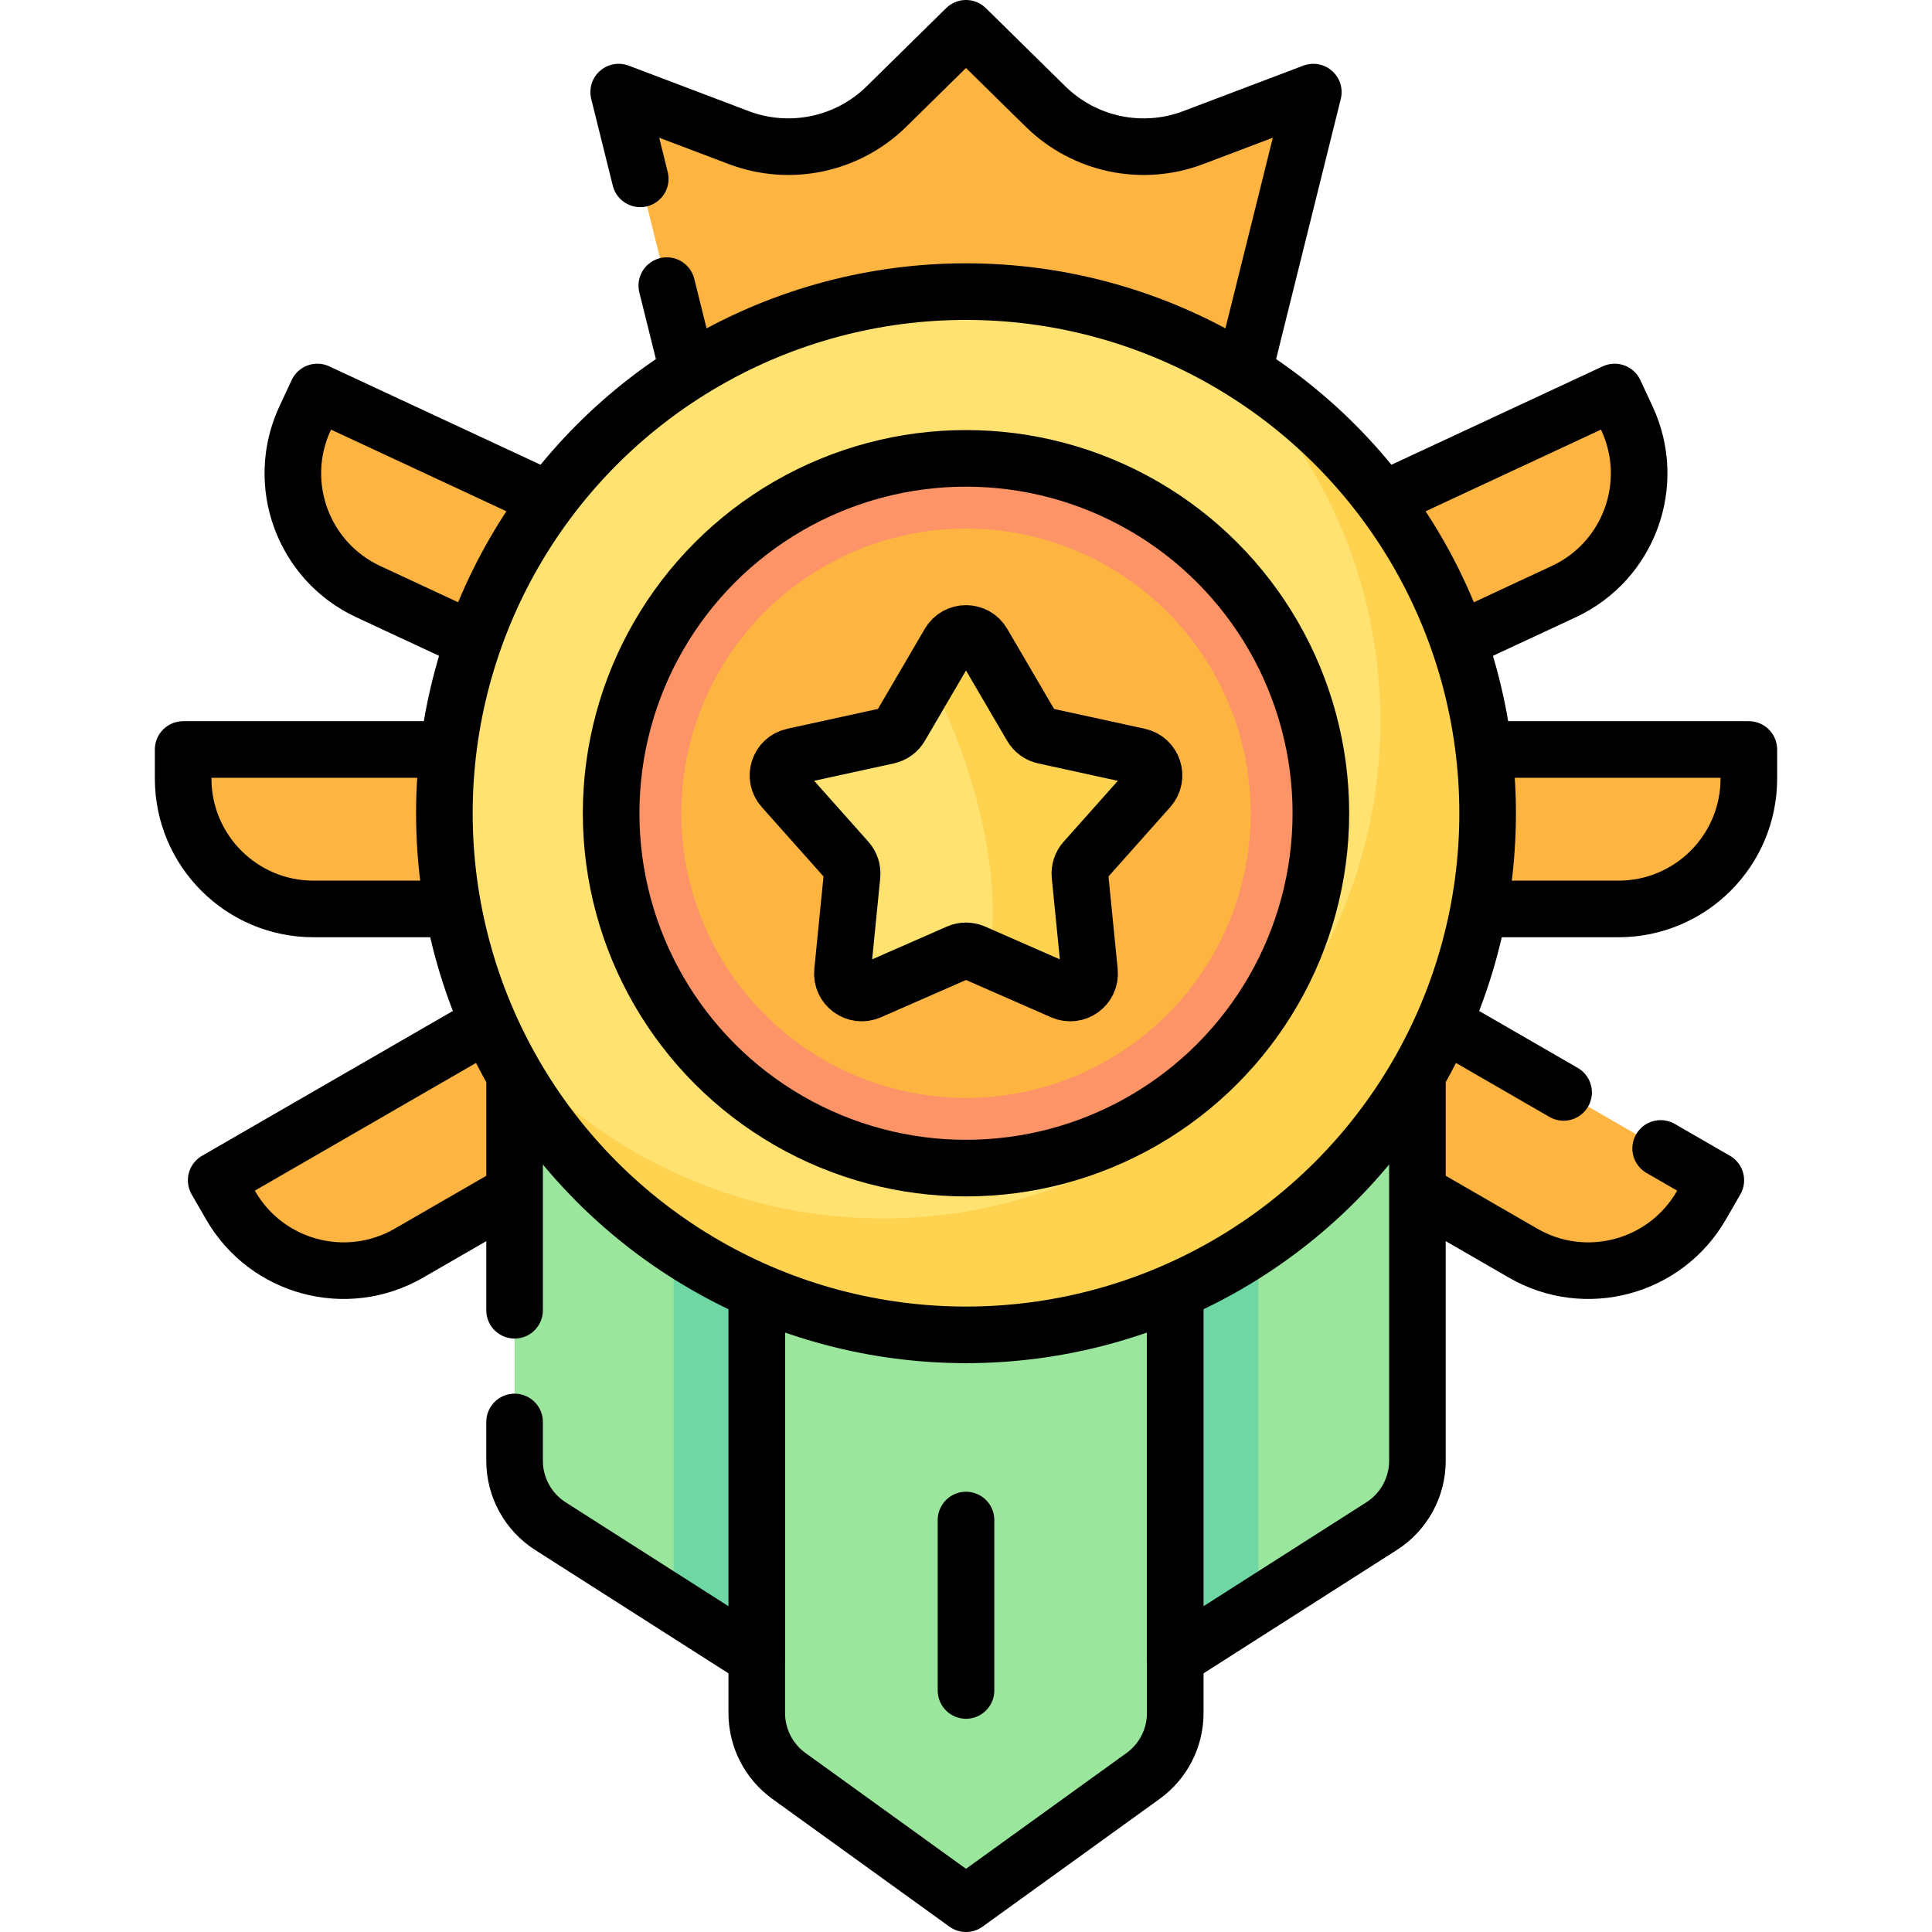 <?xml version="1.0" encoding="UTF-8"?>
<svg xmlns="http://www.w3.org/2000/svg" xmlns:xlink="http://www.w3.org/1999/xlink" version="1.1" id="Capa_1" x="0px" y="0px" viewBox="0 0 512 512" style="enable-background:new 0 0 512 512;" xml:space="preserve" width="512" height="512">
<g>
	<path style="fill:#FDB441;" d="M176.643,193.599l-79.058-36.817c-17.302-8.058-24.797-28.616-16.739-45.918l3.249-6.977&#10;&#9;&#9;l110.387,51.406L176.643,193.599z"/>
	<path style="fill:#FDB441;" d="M170.306,240.88h-87.21c-19.087,0-34.559-15.473-34.559-34.559v-7.697h121.769V240.88z"/>
	<path style="fill:#FDB441;" d="M183.874,288.5l-75.526,43.605c-16.529,9.543-37.666,3.88-47.209-12.65l-3.848-6.666l105.455-60.885&#10;&#9;&#9;L183.874,288.5z"/>
	<path style="fill:none;stroke:#000000;stroke-width:15;stroke-linecap:round;stroke-linejoin:round;stroke-miterlimit:10;" d="&#10;&#9;&#9;M176.643,193.599l-79.058-36.817c-17.302-8.058-24.797-28.616-16.739-45.918l3.249-6.977l110.387,51.406L176.643,193.599z"/>
	<path style="fill:none;stroke:#000000;stroke-width:15;stroke-linecap:round;stroke-linejoin:round;stroke-miterlimit:10;" d="&#10;&#9;&#9;M170.306,240.88h-87.21c-19.087,0-34.559-15.473-34.559-34.559v-7.697h121.769V240.88z"/>
	<path style="fill:none;stroke:#000000;stroke-width:15;stroke-linecap:round;stroke-linejoin:round;stroke-miterlimit:10;" d="&#10;&#9;&#9;M183.874,288.5l-75.526,43.605c-16.529,9.543-37.666,3.88-47.209-12.65l-3.848-6.666l105.455-60.885L183.874,288.5z"/>
	<path style="fill:#FDB441;" d="M335.357,193.599l79.058-36.817c17.302-8.058,24.797-28.616,16.739-45.918l-3.249-6.977&#10;&#9;&#9;l-110.387,51.406L335.357,193.599z"/>
	<path style="fill:#FDB441;" d="M341.694,240.88h87.21c19.087,0,34.559-15.473,34.559-34.559v-7.697H341.694V240.88z"/>
	<path style="fill:#FDB441;" d="M328.126,288.5l75.526,43.605c16.529,9.543,37.666,3.88,47.209-12.65l3.848-6.666l-105.455-60.885&#10;&#9;&#9;L328.126,288.5z"/>
	<path style="fill:none;stroke:#000000;stroke-width:15;stroke-linecap:round;stroke-linejoin:round;stroke-miterlimit:10;" d="&#10;&#9;&#9;M335.357,193.599l79.058-36.817c17.302-8.058,24.797-28.616,16.739-45.918l-3.249-6.977l-110.387,51.406L335.357,193.599z"/>
	<path style="fill:none;stroke:#000000;stroke-width:15;stroke-linecap:round;stroke-linejoin:round;stroke-miterlimit:10;" d="&#10;&#9;&#9;M341.694,240.88h87.21c19.087,0,34.559-15.473,34.559-34.559v-7.697H341.694V240.88z"/>
	<path style="fill:none;stroke:#000000;stroke-width:15;stroke-linecap:round;stroke-linejoin:round;stroke-miterlimit:10;" d="&#10;&#9;&#9;M414.368,289.499l-65.114-37.594L328.126,288.5l75.526,43.605c16.529,9.543,37.666,3.88,47.209-12.649l3.848-6.666l-14.617-8.439"/>
	<path style="fill:#FDB441;" d="M276.623,123.822l41.757,19.906l29.663-119.319l-31.809,12.054&#10;&#9;&#9;c-13.546,5.133-28.84,1.914-39.168-8.244L256,7.5l-21.065,20.718c-10.328,10.158-25.622,13.377-39.168,8.244l-31.809-12.054&#10;&#9;&#9;l29.663,119.319l41.757-19.906H276.623z"/>
	<path style="fill:none;stroke:#000000;stroke-width:15;stroke-linecap:round;stroke-linejoin:round;stroke-miterlimit:10;" d="&#10;&#9;&#9;M176.707,75.692l16.914,68.036l41.757-19.906h41.245l41.757,19.906l29.663-119.319l-31.809,12.054&#10;&#9;&#9;c-13.546,5.133-28.84,1.914-39.168-8.244L256,7.5l-21.065,20.718c-10.328,10.158-25.622,13.377-39.168,8.244l-31.809-12.054&#10;&#9;&#9;l5.715,22.987"/>
	<path style="fill:#9BE69D;" d="M302.921,470.653L256,504.5l-46.921-33.847c-5.357-3.864-8.53-10.067-8.53-16.672V281.945h110.903&#10;&#9;&#9;v172.036C311.452,460.587,308.278,466.789,302.921,470.653z"/>
	<path style="fill:none;stroke:#000000;stroke-width:15;stroke-linecap:round;stroke-linejoin:round;stroke-miterlimit:10;" d="&#10;&#9;&#9;M302.921,470.653L256,504.5l-46.921-33.847c-5.357-3.864-8.53-10.067-8.53-16.672V281.945h110.903v172.036&#10;&#9;&#9;C311.452,460.587,308.278,466.789,302.921,470.653z"/>
	<path style="fill:#9BE69D;" d="M200.548,439.34l-54.681-34.893c-5.917-3.776-9.499-10.31-9.499-17.329V236.551h64.179V439.34z"/>
	<polygon style="fill:#6FD7A3;" points="200.548,439.34 200.548,281.945 178.53,281.945 178.53,425.289 &#9;"/>
	<path style="fill:none;stroke:#000000;stroke-width:15;stroke-linecap:round;stroke-linejoin:round;stroke-miterlimit:10;" d="&#10;&#9;&#9;M136.369,376.836v10.282c0,7.019,3.581,13.553,9.499,17.329l54.681,34.893V236.551h-64.179v110.678"/>
	<g>
		<path style="fill:#9BE69D;" d="M311.452,439.34l54.681-34.893c5.917-3.776,9.499-10.31,9.499-17.329V236.551h-64.179V439.34z"/>
		<polygon style="fill:#6FD7A3;" points="311.452,439.34 311.452,281.945 333.47,281.945 333.47,425.289 &#9;&#9;"/>
		<path style="fill:none;stroke:#000000;stroke-width:15;stroke-linecap:round;stroke-linejoin:round;stroke-miterlimit:10;" d="&#10;&#9;&#9;&#9;M311.452,439.34l54.681-34.893c5.917-3.776,9.499-10.31,9.499-17.329V236.551h-64.179V439.34z"/>
	</g>
	<circle style="fill:#FFE270;" cx="256" cy="215.516" r="138.236"/>
	<path style="fill:#FFD250;" d="M324.75,95.562c25.281,24.01,41.046,57.944,41.046,95.562c0,72.777-58.997,131.774-131.774,131.774&#10;&#9;&#9;c-42.55,0-80.383-20.173-104.475-51.471c21.472,48.491,70.008,82.325,126.453,82.325c76.346,0,138.236-61.891,138.236-138.236&#10;&#9;&#9;C394.236,164.198,366.271,119.411,324.75,95.562z"/>
	
		<circle style="fill:none;stroke:#000000;stroke-width:15;stroke-linecap:round;stroke-linejoin:round;stroke-miterlimit:10;" cx="256" cy="215.516" r="138.236"/>
	<circle style="fill:#FD9468;" cx="256" cy="215.516" r="94.044"/>
	<circle style="fill:#FDB441;" cx="256" cy="215.516" r="75.447"/>
	
		<circle style="fill:none;stroke:#000000;stroke-width:15;stroke-linecap:round;stroke-linejoin:round;stroke-miterlimit:10;" cx="256" cy="215.516" r="94.044"/>
	
		<line style="fill:none;stroke:#000000;stroke-width:15;stroke-linecap:round;stroke-linejoin:round;stroke-miterlimit:10;" x1="256" y1="402.826" x2="256" y2="447.991"/>
	<path style="fill:#FFE270;" d="M262.207,254.237l9.685-3.667l-0.11-8.147l6.275-13.761l-5.395-26.092l-17.505-24.22l-8.815,0.992&#10;&#9;&#9;l0,0l-7.729,13.216c-0.725,1.24-1.937,2.12-3.341,2.427l-25.058,5.473c-3.841,0.839-5.357,5.504-2.743,8.441l17.056,19.156&#10;&#9;&#9;c0.956,1.073,1.418,2.497,1.276,3.927l-2.539,25.523c-0.389,3.913,3.579,6.796,7.18,5.217l23.489-10.301&#10;&#9;&#9;c1.316-0.577,2.813-0.577,4.129,0L262.207,254.237L262.207,254.237z"/>
	<path style="fill:#FFD250;" d="M304.527,208.898c2.615-2.937,1.099-7.602-2.743-8.441l-25.058-5.473&#10;&#9;&#9;c-1.404-0.307-2.615-1.187-3.341-2.427l-12.948-22.141c-1.985-3.394-6.89-3.394-8.875,0l-5.219,8.924&#10;&#9;&#9;c7.934,15.985,20.089,46.234,15.863,74.896l19.347,8.485c3.601,1.579,7.569-1.304,7.18-5.217l-2.538-25.523&#10;&#9;&#9;c-0.142-1.43,0.32-2.854,1.276-3.927L304.527,208.898z"/>
	<path style="fill:none;stroke:#000000;stroke-width:15;stroke-linecap:round;stroke-linejoin:round;stroke-miterlimit:10;" d="&#10;&#9;&#9;M260.438,170.417l12.948,22.141c0.725,1.24,1.937,2.121,3.341,2.427l25.058,5.473c3.841,0.839,5.357,5.504,2.743,8.441&#10;&#9;&#9;l-17.056,19.156c-0.956,1.073-1.418,2.497-1.276,3.927l2.538,25.523c0.389,3.913-3.579,6.796-7.18,5.217l-23.489-10.301&#10;&#9;&#9;c-1.316-0.577-2.813-0.577-4.129,0l-23.489,10.301c-3.601,1.579-7.569-1.304-7.18-5.217l2.538-25.523&#10;&#9;&#9;c0.142-1.43-0.321-2.854-1.276-3.927l-17.056-19.156c-2.615-2.937-1.099-7.602,2.743-8.441l25.058-5.473&#10;&#9;&#9;c1.404-0.307,2.615-1.187,3.341-2.427l12.948-22.141C253.547,167.023,258.453,167.023,260.438,170.417z"/>
</g>















</svg>
